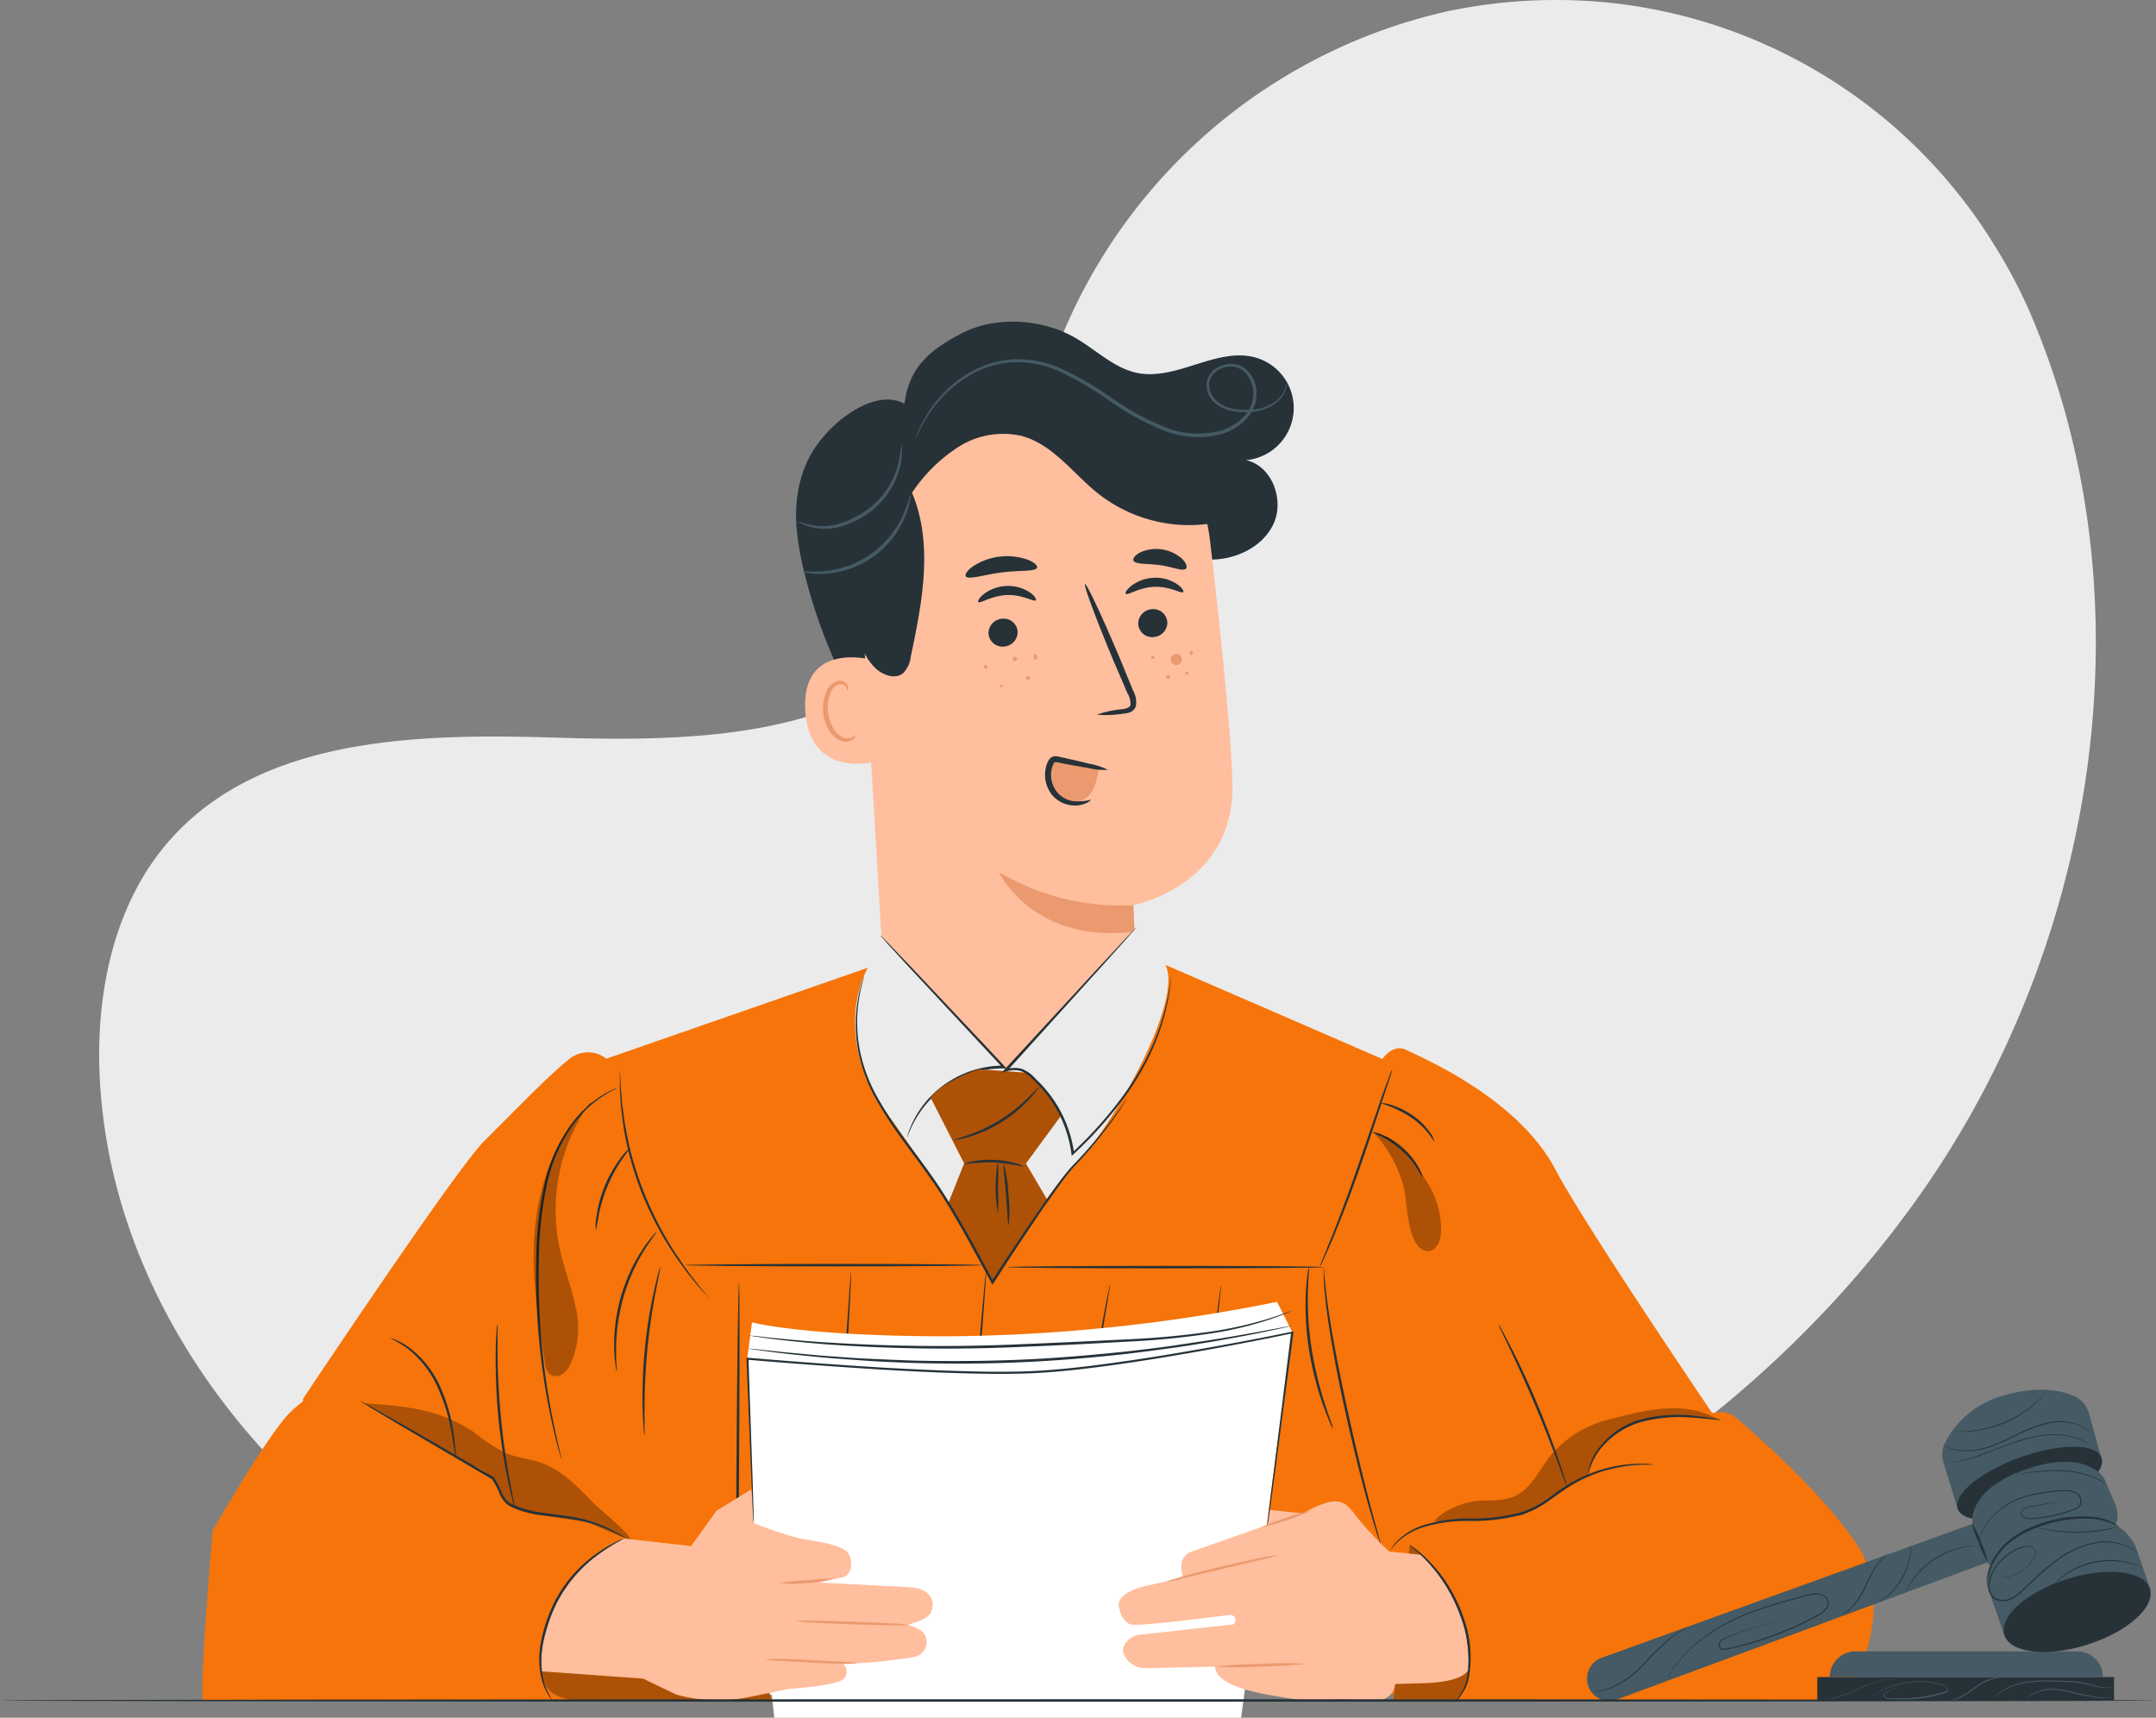 <svg xmlns="http://www.w3.org/2000/svg" width="315" height="250.95" viewBox="0 0 315 250.95">
  <rect x="0" y="0" width="315" height="250.95" fill="#808080" stroke="none"/>
  <g id="Judge-pana_1_" data-name="Judge-pana (1)" transform="translate(-23.92 -41.272)">
    <g id="freepik--background-simple--inject-5" transform="translate(38.408 41.272)">
      <path id="Trazado_216976" data-name="Trazado 216976" d="M321.478,77.468h0A75.3,75.3,0,0,0,266.9,41.888a76.949,76.949,0,0,0-25.4,1A79.837,79.837,0,0,0,184.4,91.9c-5.433,14.4-6.95,30.978-17.255,42.41-13.411,14.893-36.169,15.34-56.2,14.723s-42.808-.092-56.155,14.844c-8.354,9.354-11.014,22.652-10.34,35.177,1.78,33.162,25.184,62.814,54.97,77.551s64.793,16.056,97.367,9.574c45.623-9.085,89.012-34.042,115.1-72.544,24.943-36.843,32.063-86.445,14.4-127.075A73.525,73.525,0,0,0,321.478,77.468Z" transform="translate(-44.349 -41.272)" fill="#ebebeb"/>
    </g>
    <g id="freepik--Character--inject-5" transform="translate(53.472 88.266)">
      <path id="Trazado_216977" data-name="Trazado 216977" d="M255.226,112.829c-5.674-1.73-11.588,3.347-17.411,2.206-3.546-.709-6.2-3.546-9.347-5.276-4.7-2.624-11.347-3.05-16.156-.61s-7.893,5.042-8.546,10.39c-4.376-2.511-11.666,2.993-14.149,8.3s-1.865,10.794-.454,16.482a77.231,77.231,0,0,0,12.766,27.226c.532.709,1.376,1.518,2.184,1.142a1.972,1.972,0,0,0,.844-1.574c.83-5.2.17-10.51-.277-15.759s-.709-10.638.986-15.666,5.574-9.567,10.744-10.588c3.816-.752,7.8.489,11.177,2.4s6.383,4.454,9.61,6.624,6.865,3.993,10.752,4.163,8.064-1.667,9.716-5.184-.2-8.51-4.007-9.34a7.652,7.652,0,0,0,1.567-14.936Z" transform="translate(-101.166 -107.535)" fill="#263238"/>
      <path id="Trazado_216978" data-name="Trazado 216978" d="M241.481,207.116l-.553-11.262s14.844-2.837,14.5-17.766c-.163-7.206-1.709-21.985-3.262-35.411a27.815,27.815,0,0,0-28.609-24.6l-1.418.05c-15.489,1.418-22.907,15.418-21.028,30.857l3.546,60.119a18.439,18.439,0,0,0,19.383,17.319h0A18.439,18.439,0,0,0,241.481,207.116Z" transform="translate(-104.916 -110.597)" fill="#ffbe9d"/>
      <path id="Trazado_216979" data-name="Trazado 216979" d="M249.345,225.754A34.706,34.706,0,0,1,229.7,220.91s4.964,10.574,19.815,8.709Z" transform="translate(-113.312 -140.504)" fill="#eb996e"/>
      <path id="Trazado_216980" data-name="Trazado 216980" d="M262.657,168.609a2.128,2.128,0,0,1-1.986,2.22,2.043,2.043,0,0,1-2.262-1.844,2.128,2.128,0,0,1,1.979-2.22,2.05,2.05,0,0,1,2.269,1.844Z" transform="translate(-121.66 -124.755)" fill="#263238"/>
      <path id="Trazado_216981" data-name="Trazado 216981" d="M264.224,162.38c-.255.291-1.915-.851-4.206-.766s-3.929,1.3-4.191,1.021c-.128-.121.128-.631.837-1.191a5.886,5.886,0,0,1,3.347-1.156,5.581,5.581,0,0,1,3.355.957C264.089,161.756,264.345,162.253,264.224,162.38Z" transform="translate(-120.901 -122.874)" fill="#263238"/>
      <path id="Trazado_216982" data-name="Trazado 216982" d="M231.817,170.568a2.128,2.128,0,0,1-1.979,2.22,2.05,2.05,0,0,1-2.269-1.844,2.128,2.128,0,0,1,1.979-2.22,2.042,2.042,0,0,1,2.269,1.844Z" transform="translate(-112.692 -125.324)" fill="#263238"/>
      <path id="Trazado_216983" data-name="Trazado 216983" d="M233.847,164.071c-.255.284-1.908-.851-4.2-.766s-3.936,1.291-4.191,1.021c-.128-.121.121-.631.837-1.191a5.858,5.858,0,0,1,3.34-1.156,5.674,5.674,0,0,1,3.362.95C233.719,163.446,233.974,163.943,233.847,164.071Z" transform="translate(-112.069 -123.365)" fill="#263238"/>
      <path id="Trazado_216984" data-name="Trazado 216984" d="M249.165,180.673a15.874,15.874,0,0,1,3.695-.8c.589-.078,1.135-.22,1.22-.617a2.965,2.965,0,0,0-.454-1.723q-.894-2.128-1.887-4.4c-2.624-6.262-4.546-11.418-4.3-11.525s2.589,4.886,5.22,11.149q.943,2.319,1.816,4.425a3.418,3.418,0,0,1,.383,2.291,1.468,1.468,0,0,1-.936.887,3.979,3.979,0,0,1-.986.177A15,15,0,0,1,249.165,180.673Z" transform="translate(-118.465 -123.259)" fill="#263238"/>
      <path id="Trazado_216985" data-name="Trazado 216985" d="M233.283,157.515c-.22.624-2.511.355-5.2.709s-4.858,1.113-5.22.56c-.163-.269.213-.858,1.078-1.475a9.142,9.142,0,0,1,7.943-.965C232.879,156.735,233.382,157.217,233.283,157.515Z" transform="translate(-111.314 -121.583)" fill="#263238"/>
      <path id="Trazado_216986" data-name="Trazado 216986" d="M265.1,157.225c-.461.468-1.964-.255-3.851-.511s-3.546-.064-3.83-.652c-.128-.284.184-.766.943-1.177a5.674,5.674,0,0,1,6.184.936C265.149,156.431,265.3,156.991,265.1,157.225Z" transform="translate(-121.365 -121.151)" fill="#263238"/>
      <path id="Trazado_216987" data-name="Trazado 216987" d="M199.48,177.042c-.255-.1-10.354-2.674-9.674,7.518s10.773,7.4,10.773,7.092S199.48,177.042,199.48,177.042Z" transform="translate(-101.702 -127.642)" fill="#ffbe9d"/>
      <path id="Trazado_216988" data-name="Trazado 216988" d="M198.276,189.416c-.043,0-.17.135-.461.291a1.752,1.752,0,0,1-1.319.121c-1.106-.326-2.128-1.972-2.3-3.808a5.865,5.865,0,0,1,.326-2.574,2.043,2.043,0,0,1,1.241-1.418.915.915,0,0,1,1.085.411c.156.277.1.482.156.5s.206-.184.1-.6a1.163,1.163,0,0,0-.447-.617,1.376,1.376,0,0,0-1-.191,2.5,2.5,0,0,0-1.745,1.7,6.093,6.093,0,0,0-.426,2.886c.206,2.05,1.383,3.894,2.886,4.255a1.915,1.915,0,0,0,1.6-.383C198.276,189.657,198.318,189.43,198.276,189.416Z" transform="translate(-102.774 -129.045)" fill="#eb996e"/>
      <path id="Trazado_216989" data-name="Trazado 216989" d="M254.53,138.417a21.538,21.538,0,0,1-19.3-3.638c-3.737-2.95-6.688-7.276-11.29-8.51a12.156,12.156,0,0,0-9.22,1.6,23.347,23.347,0,0,0-6.794,6.7c3.142,7.482,1.5,16.014-.184,23.95a4.071,4.071,0,0,1-1.1,2.4c-1.177.972-3.007.3-4.1-.759-1.745-1.7-2.482-4.163-3-6.553a41.95,41.95,0,0,1-.482-16.546,28.609,28.609,0,0,1,7.347-14.695,27.084,27.084,0,0,1,18.73-7.8,33.262,33.262,0,0,1,19.51,6.22,19.421,19.421,0,0,1,6.518,6.993" transform="translate(-104.229 -109.577)" fill="#263238"/>
      <path id="Trazado_216990" data-name="Trazado 216990" d="M266.754,118.526a2.227,2.227,0,0,1-.057.887,4.17,4.17,0,0,1-1.355,2.128,6.5,6.5,0,0,1-3.766,1.418,10.638,10.638,0,0,1-2.539-.071,5.355,5.355,0,0,1-2.638-1.113,3.6,3.6,0,0,1-1.376-2.837,3.163,3.163,0,0,1,2.078-2.681,3.851,3.851,0,0,1,1.823-.3,3.284,3.284,0,0,1,1.78.709,4.666,4.666,0,0,1,1.645,3.511,5.383,5.383,0,0,1-1.475,3.8,8.2,8.2,0,0,1-3.624,2.227,13.428,13.428,0,0,1-8.752-.645,38.439,38.439,0,0,1-7.7-4.255,48.938,48.938,0,0,0-6.993-4.128,15.17,15.17,0,0,0-7.092-1.461,14.461,14.461,0,0,0-6.042,1.78,18.106,18.106,0,0,0-6.553,6.383,23.884,23.884,0,0,0-1.22,2.213,8.045,8.045,0,0,1-.4.787.6.6,0,0,1,.064-.213c.064-.142.121-.348.241-.617a19.15,19.15,0,0,1,1.142-2.269,17.879,17.879,0,0,1,6.546-6.6,14.837,14.837,0,0,1,6.2-1.886,15.51,15.51,0,0,1,7.284,1.418,48.835,48.835,0,0,1,7.092,4.142,38.564,38.564,0,0,0,7.61,4.22,12.977,12.977,0,0,0,8.418.638,7.688,7.688,0,0,0,3.411-2.078,4.915,4.915,0,0,0,1.369-3.461,4.2,4.2,0,0,0-1.454-3.177,3.064,3.064,0,0,0-3.17-.383,2.745,2.745,0,0,0-1.844,2.3,3.255,3.255,0,0,0,1.22,2.546,5.127,5.127,0,0,0,2.461,1.071,10.786,10.786,0,0,0,2.461.1,6.319,6.319,0,0,0,3.66-1.269,4.255,4.255,0,0,0,1.383-2.028A7.189,7.189,0,0,0,266.754,118.526Z" transform="translate(-108.311 -109.785)" fill="#455a64"/>
      <path id="Trazado_216991" data-name="Trazado 216991" d="M188.18,144.063a16.377,16.377,0,0,0,3.142.709,8.787,8.787,0,0,0,3.4-.475,14.894,14.894,0,0,0,3.759-1.972,11.936,11.936,0,0,0,4.333-6.241,24.938,24.938,0,0,0,.567-3.184,2.7,2.7,0,0,1,.085.887,10.267,10.267,0,0,1-.3,2.39,11.659,11.659,0,0,1-4.383,6.553,13.964,13.964,0,0,1-3.915,2.007,8.574,8.574,0,0,1-3.546.39,7.986,7.986,0,0,1-2.34-.624,2.418,2.418,0,0,1-.8-.44Z" transform="translate(-101.238 -114.911)" fill="#455a64"/>
      <path id="Trazado_216992" data-name="Trazado 216992" d="M189.17,154.385c0-.092,1.213.128,3.135-.05a14,14,0,0,0,11.638-8.262c.794-1.759.972-2.964,1.064-2.943a2.659,2.659,0,0,1-.078.851,11.684,11.684,0,0,1-.66,2.234,13.475,13.475,0,0,1-11.929,8.51,11.4,11.4,0,0,1-2.326-.113A2.624,2.624,0,0,1,189.17,154.385Z" transform="translate(-101.526 -117.886)" fill="#455a64"/>
      <path id="Trazado_216993" data-name="Trazado 216993" d="M226.913,178.816a.27.27,0,0,1-.312-.213.255.255,0,1,1,.489-.113.262.262,0,0,1-.177.326Z" transform="translate(-112.405 -128.098)" fill="#eb996e"/>
      <path id="Trazado_216994" data-name="Trazado 216994" d="M232.979,177.175a.326.326,0,1,1,.177-.369A.3.3,0,0,1,232.979,177.175Z" transform="translate(-114.13 -127.605)" fill="#eb996e"/>
      <path id="Trazado_216995" data-name="Trazado 216995" d="M237.2,176.845c-.142,0-.284-.142-.319-.369s.05-.426.184-.447.277.142.319.369S237.331,176.824,237.2,176.845Z" transform="translate(-115.397 -127.452)" fill="#eb996e"/>
      <path id="Trazado_216996" data-name="Trazado 216996" d="M230.112,182.686c-.142,0-.255-.064-.262-.156s.106-.163.248-.17.255.064.262.156S230.247,182.679,230.112,182.686Z" transform="translate(-113.356 -129.293)" fill="#eb996e"/>
      <path id="Trazado_216997" data-name="Trazado 216997" d="M235.69,181.076a.291.291,0,1,1,.213-.319A.277.277,0,0,1,235.69,181.076Z" transform="translate(-114.948 -128.754)" fill="#eb996e"/>
      <path id="Trazado_216998" data-name="Trazado 216998" d="M265.075,176.529a.808.808,0,1,1-.007.021Z" transform="translate(-123.517 -127.441)" fill="#eb996e"/>
      <path id="Trazado_216999" data-name="Trazado 216999" d="M269.265,175.961a.311.311,0,0,1-.3-.284.3.3,0,0,1,.213-.348.3.3,0,0,1,.291.284A.3.3,0,0,1,269.265,175.961Z" transform="translate(-124.729 -127.249)" fill="#eb996e"/>
      <path id="Trazado_217000" data-name="Trazado 217000" d="M261.358,176.823a.241.241,0,0,1-.3-.156.255.255,0,0,1,.489-.121A.241.241,0,0,1,261.358,176.823Z" transform="translate(-122.431 -127.558)" fill="#eb996e"/>
      <path id="Trazado_217001" data-name="Trazado 217001" d="M264.58,180.866a.277.277,0,0,1-.355-.156.27.27,0,0,1,.106-.369.291.291,0,0,1,.248.525Z" transform="translate(-123.342 -128.7)" fill="#eb996e"/>
      <path id="Trazado_217002" data-name="Trazado 217002" d="M268.234,180.066a.213.213,0,1,1,.22-.048A.213.213,0,0,1,268.234,180.066Z" transform="translate(-124.464 -128.503)" fill="#eb996e"/>
      <path id="Trazado_217003" data-name="Trazado 217003" d="M247.309,199.115a10.42,10.42,0,0,1-.809,2.872,3.546,3.546,0,0,1-2.17,1.922,3.142,3.142,0,0,1-2.915-.9,5.043,5.043,0,0,1-1.333-2.837c-.149-.95.057-2.128.972-2.454a2.312,2.312,0,0,1,1.184,0l5.326,1.007" transform="translate(-116.318 -133.737)" fill="#eb996e"/>
      <path id="Trazado_217004" data-name="Trazado 217004" d="M245.919,203.4a7.31,7.31,0,0,1-2.695.2,3.78,3.78,0,0,1-2.347-1.418,4.035,4.035,0,0,1-.709-3.206,3.688,3.688,0,0,1,.284-.816c.149-.248.121-.227.34-.241a4.718,4.718,0,0,1,.844.149l.879.17c1.135.213,2.128.39,3.028.532a9.246,9.246,0,0,0,2.837.27,9.439,9.439,0,0,0-2.709-.886c-.851-.22-1.865-.468-3-.709l-.865-.2c-.312-.057-.553-.142-.972-.191a1.22,1.22,0,0,0-.709.17,1.418,1.418,0,0,0-.454.539,4.128,4.128,0,0,0-.362,1.043,4.7,4.7,0,0,0,.936,3.908,4.3,4.3,0,0,0,2.908,1.518,4.106,4.106,0,0,0,2.128-.348C245.749,203.644,245.947,203.432,245.919,203.4Z" transform="translate(-116.077 -133.564)" fill="#263238"/>
      <path id="Trazado_217005" data-name="Trazado 217005" d="M196.213,239.188l2.128-5.716,18.34,19.773,19.085-20.914,5.113,7.042s5.631,27.5,5.12,28.021-27.269,17.021-27.269,17.021l-22.212-.78L181.54,255.1Z" transform="translate(-99.308 -143.825)" fill="#ebebeb"/>
      <path id="Trazado_217006" data-name="Trazado 217006" d="M86.556,341.726l-.206-38.3s22.29-33.467,26.453-37.63c5.886-5.886,9.858-9.971,12.51-12.056a4.362,4.362,0,0,1,5.362,0h0l38.212-13.29s-5.844,9.61,2.986,21.567a200.272,200.272,0,0,1,15.191,24.375s9.035-14.78,12.532-17.73,15.553-22.744,12.766-28.623l31.687,13.751s1.525-2.291,3.44-1.34,16.241,6.893,21.787,17.4S302.608,320.8,302.608,320.8l-30.3,26.581Z" transform="translate(-71.627 -146.067)" fill="#f67409"/>
      <path id="Trazado_217007" data-name="Trazado 217007" d="M164.651,295.037a2.427,2.427,0,0,1-.277-.255l-.709-.78a15.134,15.134,0,0,1-1.1-1.269c-.39-.518-.908-1.071-1.383-1.745s-1.043-1.418-1.567-2.2-1.092-1.688-1.66-2.631a50.984,50.984,0,0,1-3.113-6.383,48.744,48.744,0,0,1-2.128-6.794c-.227-1.071-.447-2.085-.574-3.05s-.255-1.865-.34-2.688-.106-1.567-.149-2.22-.043-1.22-.035-1.681,0-.78,0-1.064a1.89,1.89,0,0,1,0-.369,1.283,1.283,0,0,1,.043.369c0,.284.035.631.057,1.057a15.9,15.9,0,0,0,.092,1.674c.092.652.085,1.418.206,2.213s.2,1.709.383,2.659.369,1.957.6,3.021a52.21,52.21,0,0,0,2.128,6.73,54.2,54.2,0,0,0,3.071,6.383c.553.936,1.071,1.83,1.617,2.631s1.043,1.546,1.518,2.213.943,1.248,1.34,1.773.752.957,1.05,1.3l.667.823A1.94,1.94,0,0,1,164.651,295.037Z" transform="translate(-90.603 -152.426)" fill="#263238"/>
      <path id="Trazado_217008" data-name="Trazado 217008" d="M146.656,289.806a7.013,7.013,0,0,1,.085-1.972,18.4,18.4,0,0,1,1.234-4.589,18.637,18.637,0,0,1,2.376-4.128,6.977,6.977,0,0,1,1.333-1.418c.043.043-.44.61-1.121,1.6a21.886,21.886,0,0,0-3.546,8.6,17.136,17.136,0,0,1-.362,1.9Z" transform="translate(-89.154 -157.018)" fill="#263238"/>
      <path id="Trazado_217009" data-name="Trazado 217009" d="M138.092,319.652a3.193,3.193,0,0,1-.191-.567c-.106-.376-.277-.936-.461-1.652-.376-1.418-.879-3.546-1.376-6.163a99.2,99.2,0,0,1-1.667-20.73,53.9,53.9,0,0,1,1.262-11.4,23.361,23.361,0,0,1,3.865-8.51,16.4,16.4,0,0,1,4.638-4.255,11.846,11.846,0,0,1,1.525-.787,4.6,4.6,0,0,1,.56-.213,3.5,3.5,0,0,1-.532.284,14.231,14.231,0,0,0-1.482.844,16.857,16.857,0,0,0-4.5,4.3,23.275,23.275,0,0,0-3.745,8.44,54.928,54.928,0,0,0-1.227,11.347,105.047,105.047,0,0,0,1.553,20.616c.461,2.617.929,4.716,1.262,6.17.163.709.3,1.255.39,1.667A4.472,4.472,0,0,1,138.092,319.652Z" transform="translate(-85.59 -153.433)" fill="#263238"/>
      <path id="Trazado_217010" data-name="Trazado 217010" d="M150.837,315.479a3.722,3.722,0,0,1-.177-.844,18.88,18.88,0,0,1-.206-2.34,24.435,24.435,0,0,1,.128-3.489,27.658,27.658,0,0,1,.809-4.206,27.963,27.963,0,0,1,1.511-4.007,23.514,23.514,0,0,1,1.716-3.035,17.734,17.734,0,0,1,1.418-1.886,3.759,3.759,0,0,1,.589-.631c.057.043-.709.986-1.773,2.652a28.019,28.019,0,0,0-1.631,3.05,29.45,29.45,0,0,0-1.454,3.957,29.985,29.985,0,0,0-.837,4.142,27.241,27.241,0,0,0-.2,3.447C150.7,314.259,150.886,315.472,150.837,315.479Z" transform="translate(-90.263 -162.06)" fill="#263238"/>
      <path id="Trazado_217011" data-name="Trazado 217011" d="M156.572,326.823a4.445,4.445,0,0,1-.121-.972c-.057-.624-.106-1.532-.142-2.652a72.475,72.475,0,0,1,1.652-17.425c.241-1.092.461-1.972.631-2.574a5.211,5.211,0,0,1,.3-.929,4.965,4.965,0,0,1-.156.957c-.142.709-.312,1.56-.518,2.6-.426,2.191-.922,5.248-1.241,8.645s-.4,6.482-.4,8.716v2.652a5.962,5.962,0,0,1,0,.979Z" transform="translate(-91.963 -164.163)" fill="#263238"/>
      <path id="Trazado_217012" data-name="Trazado 217012" d="M208.417,301.814c0,.1-9.723.184-21.723.184S165,301.892,165,301.814s9.723-.184,21.716-.184S208.417,301.715,208.417,301.814Z" transform="translate(-94.498 -163.977)" fill="#263238"/>
      <path id="Trazado_217013" data-name="Trazado 217013" d="M175.591,362.639c-.1,0-.092-12.822,0-28.645s.291-28.645.39-28.645.092,12.822,0,28.645S175.7,362.639,175.591,362.639Z" transform="translate(-97.557 -165.059)" fill="#263238"/>
      <path id="Trazado_217014" data-name="Trazado 217014" d="M194.24,363.193v-.61c0-.4.043-1.014.071-1.745.078-1.553.184-3.737.319-6.425.312-5.447.709-12.915,1.2-21.163s.972-15.723,1.312-21.17c.184-2.681.333-4.858.44-6.383.057-.709.1-1.312.135-1.745a3.693,3.693,0,0,1,.071-.6,3.342,3.342,0,0,1,0,.61q0,.645-.064,1.745c-.078,1.553-.191,3.737-.326,6.418-.3,5.447-.709,12.922-1.2,21.177s-.972,15.716-1.3,21.163c-.184,2.681-.333,4.858-.44,6.383-.057.709-.1,1.312-.135,1.745a3.142,3.142,0,0,1-.078.6Z" transform="translate(-103.001 -164.477)" fill="#263238"/>
      <path id="Trazado_217015" data-name="Trazado 217015" d="M220.457,360.205c-.1,0,.872-12.837,2.17-28.652s2.433-28.631,2.532-28.623-.872,12.837-2.17,28.652S220.556,360.212,220.457,360.205Z" transform="translate(-110.622 -164.355)" fill="#263238"/>
      <path id="Trazado_217016" data-name="Trazado 217016" d="M277.686,302.224c0,.1-10.333.184-23.085.184s-23.092-.085-23.092-.184,10.333-.184,23.092-.184S277.686,302.118,277.686,302.224Z" transform="translate(-113.839 -164.096)" fill="#263238"/>
      <path id="Trazado_217017" data-name="Trazado 217017" d="M247.075,361.772a3.746,3.746,0,0,1-.064-.567c0-.4-.064-.95-.113-1.631-.1-1.418-.2-3.482-.27-6.028-.149-5.085-.113-12.134.4-19.858s1.418-14.744,2.277-19.766c.418-2.511.787-4.539,1.078-5.936.135-.667.248-1.206.333-1.6a2.594,2.594,0,0,1,.142-.553,3.356,3.356,0,0,1-.071.567c-.064.4-.156.943-.262,1.617-.248,1.418-.582,3.433-.957,5.95-.766,5.028-1.645,12-2.17,19.744s-.6,14.773-.511,19.858c.035,2.546.092,4.6.149,6.028a15,15,0,0,0,.05,1.638A3.552,3.552,0,0,1,247.075,361.772Z" transform="translate(-118.213 -165.198)" fill="#263238"/>
      <path id="Trazado_217018" data-name="Trazado 217018" d="M271.5,369.213a.631.631,0,0,1,0-.163,2.484,2.484,0,0,0-.035-.482c0-.454-.057-1.064-.1-1.844-.078-1.6-.163-3.915-.227-6.787-.128-5.73-.128-13.652.241-22.4s1.057-16.638,1.638-22.312c.3-2.837.582-5.149.8-6.737q.163-1.156.255-1.83a2.453,2.453,0,0,1,.078-.475c.021-.128,0-.156.035-.156a.481.481,0,0,1,0,.163,2.052,2.052,0,0,1-.043.475c-.043.454-.106,1.064-.184,1.837-.17,1.6-.411,3.9-.709,6.752-.546,5.674-1.177,13.6-1.553,22.333s-.39,16.645-.326,22.319c.035,2.837.071,5.184.113,6.787v2.319A.782.782,0,0,1,271.5,369.213Z" transform="translate(-125.34 -165.256)" fill="#263238"/>
      <path id="Trazado_217019" data-name="Trazado 217019" d="M295.8,290.436a6.85,6.85,0,0,1,.418-1.142c.319-.78.709-1.809,1.241-3.057,1.035-2.589,2.4-6.2,3.794-10.213s2.638-7.61,3.546-10.3c.468-1.312.858-2.376,1.135-3.1a8.963,8.963,0,0,1,.468-1.121,6.773,6.773,0,0,1-.326,1.163l-1.028,3.142c-.872,2.652-2.064,6.319-3.468,10.34s-2.837,7.624-3.9,10.191c-.553,1.284-1.014,2.312-1.347,3.014A8.051,8.051,0,0,1,295.8,290.436Z" transform="translate(-132.534 -152.307)" fill="#263238"/>
      <path id="Trazado_217020" data-name="Trazado 217020" d="M296.9,325.938a3.825,3.825,0,0,1-.426-.858c-.248-.553-.582-1.383-.957-2.411a46.483,46.483,0,0,1-2.128-8.291,41,41,0,0,1-.454-8.553c.064-1.1.156-1.986.248-2.589a4.251,4.251,0,0,1,.17-.936,4.4,4.4,0,0,1,0,.95c-.05.61-.1,1.489-.128,2.582a46.549,46.549,0,0,0,.56,8.51,54.188,54.188,0,0,0,2.014,8.241c.34,1.035.638,1.872.844,2.447A5.44,5.44,0,0,1,296.9,325.938Z" transform="translate(-131.686 -164.172)" fill="#263238"/>
      <path id="Trazado_217021" data-name="Trazado 217021" d="M304.971,342.869a2.782,2.782,0,0,1-.156-.4c-.106-.3-.234-.674-.4-1.142-.319-1-.759-2.454-1.27-4.255-1.014-3.617-2.284-8.652-3.511-14.255s-2.128-10.716-2.61-14.446c-.234-1.865-.362-3.383-.411-4.432v-1.213a2.69,2.69,0,0,1,0-.418,1.509,1.509,0,0,1,.057.418c0,.312.05.709.085,1.206.092,1.043.255,2.553.525,4.4.532,3.716,1.5,8.808,2.716,14.4s2.454,10.638,3.4,14.262c.475,1.773.872,3.234,1.156,4.255.128.475.241.858.326,1.163A1.512,1.512,0,0,1,304.971,342.869Z" transform="translate(-132.769 -164.175)" fill="#263238"/>
      <path id="Trazado_217022" data-name="Trazado 217022" d="M313.926,281.09c-.064,0-.262-.511-.752-1.284a12.765,12.765,0,0,0-2.3-2.695,13.1,13.1,0,0,0-2.922-2.007,14.355,14.355,0,0,1-1.355-.624,3.993,3.993,0,0,1,1.461.383,10.781,10.781,0,0,1,3.078,1.972,10.568,10.568,0,0,1,2.277,2.837A3.582,3.582,0,0,1,313.926,281.09Z" transform="translate(-135.674 -156.082)" fill="#263238"/>
      <path id="Trazado_217023" data-name="Trazado 217023" d="M316.2,274.146c-.057,0-.3-.475-.851-1.177a11.743,11.743,0,0,0-2.539-2.355,17.554,17.554,0,0,0-4.461-2.085,3.8,3.8,0,0,1,1.461.227,11.268,11.268,0,0,1,3.206,1.553,9.93,9.93,0,0,1,2.546,2.5A3.5,3.5,0,0,1,316.2,274.146Z" transform="translate(-136.183 -154.35)" fill="#263238"/>
      <path id="Trazado_217024" data-name="Trazado 217024" d="M84.554,326.64a18.105,18.105,0,0,0-6.489,4.333c-3.8,4.291-10.964,16.936-10.964,16.936s-2.128,24.971-1.333,24.772,38.028,0,38.028,0h45.134s-9.752-21.758-26.531-25.765l-11.893-2.34s-1.014-5.142-2.362-5.34S84.554,326.64,84.554,326.64Z" transform="translate(-65.59 -171.25)" fill="#f67409"/>
      <path id="Trazado_217025" data-name="Trazado 217025" d="M313.532,350.182a4.965,4.965,0,0,1,3.95-2.028c2.6,0,12.212-.922,12.212-.922s7.092-5.567,10.6-6.681a6.808,6.808,0,0,1,3.9-5.56c2.915-1.319,10.943-2.4,14.227-2.8a3.333,3.333,0,0,1,2.553.759c3.206,2.7,12.553,10.886,17.73,18.546,5.44,8.071.709,21.312-3.546,22.8H311Z" transform="translate(-136.954 -172.856)" fill="#f67409"/>
      <g id="Grupo_149280" data-name="Grupo 149280" transform="translate(23.737 158.043)" opacity="0.3">
        <path id="Trazado_217026" data-name="Trazado 217026" d="M99.06,330.38c5.773.326,11,.865,15.794,4.092a30.93,30.93,0,0,0,4.581,3.071c1.688.738,3.546.879,5.312,1.482,3.085,1.071,5.461,3.546,7.709,5.879.709.709,5.674,4.851,5.269,5.17s-5.674-2.277-6.142-2.347l-7.184-1.092c-1.794-.27-3.787-.66-4.844-2.128-.56-.78-.773-1.773-1.291-2.582a7.587,7.587,0,0,0-3.241-2.447c-5.808-2.957-10.156-6.142-15.964-9.092" transform="translate(-99.06 -330.38)"/>
      </g>
      <g id="Grupo_149281" data-name="Grupo 149281" transform="translate(180.01 158.755)" opacity="0.3">
        <path id="Trazado_217027" data-name="Trazado 217027" d="M319.41,347.955c.922-1.589,4.518-2.957,6.383-3.057s3.766.064,5.425-.709c2.418-1.142,3.546-3.879,5.213-5.972a16.575,16.575,0,0,1,9.149-5.369c3.475-.858,10.205-2.908,15.269.177,0,0-6.745-.56-8.241-.4a30.492,30.492,0,0,0-4.454,1.113,9.116,9.116,0,0,0-6.227,7.276v.191a82.835,82.835,0,0,0-9.759,5.8c-.142.057-8.447.879-12.73.95" transform="translate(-319.41 -331.384)"/>
      </g>
      <g id="Grupo_149282" data-name="Grupo 149282" transform="translate(48.424 114.093)" opacity="0.3">
        <path id="Trazado_217028" data-name="Trazado 217028" d="M142.033,268.5a27.077,27.077,0,0,0-4.347,21.326c.624,2.837,1.709,5.546,2.291,8.39a12.579,12.579,0,0,1-.794,8.51,3.4,3.4,0,0,1-1.248,1.418,1.6,1.6,0,0,1-1.78-.078,2.475,2.475,0,0,1-.638-1.56c-1.05-6.681-2.128-13.475-1.418-20.17s3.255-13.524,8.39-17.922" transform="translate(-133.869 -268.41)"/>
      </g>
      <g id="Grupo_149283" data-name="Grupo 149283" transform="translate(171.096 118.448)" opacity="0.3">
        <path id="Trazado_217029" data-name="Trazado 217029" d="M306.84,274.55a18.372,18.372,0,0,1,4.5,8.227c.383,2.34.461,4.745,1.255,6.971.4,1.092,1.248,2.291,2.4,2.128s1.681-1.539,1.745-2.7a13.049,13.049,0,0,0-2.34-7.8,21.275,21.275,0,0,0-5.532-6.135" transform="translate(-306.84 -274.55)"/>
      </g>
      <g id="Grupo_149284" data-name="Grupo 149284" transform="translate(49.489 177.707)" opacity="0.3">
        <path id="Trazado_217030" data-name="Trazado 217030" d="M168.674,380.633a3.042,3.042,0,0,1,.326,1.206l-28.276-.071a6.551,6.551,0,0,1-3.78-1.078c-1.262-1.035-1.567-2.837-1.574-4.461a19.609,19.609,0,0,1,11.461-17.659s.95-1.418,3.546.709S168.674,380.633,168.674,380.633Z" transform="translate(-135.37 -358.107)"/>
      </g>
      <path id="Trazado_217031" data-name="Trazado 217031" d="M136.945,349.915a3.067,3.067,0,0,1-.418-.184l-1.17-.574a21.833,21.833,0,0,0-4.475-1.667c-1.965-.482-4.369-.652-7.042-1.028a16.175,16.175,0,0,1-2.014-.525,12.058,12.058,0,0,1-2.028-.808,4.362,4.362,0,0,1-1.355-1.865,10.225,10.225,0,0,0-1.05-1.972h0l.043.035-13.652-8.014-4.12-2.461-1.113-.709a1.958,1.958,0,0,1-.369-.262,1.99,1.99,0,0,1,.411.2l1.142.624,4.177,2.362,13.716,7.929h0a9.858,9.858,0,0,1,1.106,2.057,3.992,3.992,0,0,0,1.206,1.709,12.191,12.191,0,0,0,1.95.787,18.082,18.082,0,0,0,1.972.525c2.631.39,5.064.589,7.042,1.106a20.567,20.567,0,0,1,4.475,1.787c.5.269.887.489,1.142.645a1.809,1.809,0,0,1,.426.305Z" transform="translate(-75.067 -172.192)" fill="#263238"/>
      <path id="Trazado_217032" data-name="Trazado 217032" d="M126.308,314a6.272,6.272,0,0,1,0,1.057v2.879c0,2.425.128,5.78.468,9.461s.865,7,1.3,9.39c.22,1.142.4,2.128.532,2.837a4.837,4.837,0,0,1,.163,1.043,6.383,6.383,0,0,1-.3-1.014c-.177-.653-.4-1.61-.652-2.8a86.925,86.925,0,0,1-1.773-18.9c0-1.22.071-2.206.121-2.879A5.675,5.675,0,0,1,126.308,314Z" transform="translate(-83.167 -167.574)" fill="#263238"/>
      <g id="Grupo_149285" data-name="Grupo 149285" transform="translate(174.046 178.681)" opacity="0.3">
        <path id="Trazado_217033" data-name="Trazado 217033" d="M320.127,382.437a12.057,12.057,0,0,0,1.454-2.454,11.916,11.916,0,0,0,.319-6.418,22.177,22.177,0,0,0-8.553-14.085L311,382.238Z" transform="translate(-311 -359.48)"/>
      </g>
      <path id="Trazado_217034" data-name="Trazado 217034" d="M113.887,334.29a3.411,3.411,0,0,1-.177-.808c-.092-.6-.213-1.333-.355-2.213a28.006,28.006,0,0,0-2.064-7.042,15.184,15.184,0,0,0-4.411-5.752,18.1,18.1,0,0,0-2.61-1.574,3.022,3.022,0,0,1,.794.255,10.243,10.243,0,0,1,1.972,1.106,14.553,14.553,0,0,1,4.589,5.815,24.907,24.907,0,0,1,1.986,7.156c.128.943.2,1.7.248,2.234A3.808,3.808,0,0,1,113.887,334.29Z" transform="translate(-76.838 -168.417)" fill="#263238"/>
      <path id="Trazado_217035" data-name="Trazado 217035" d="M348.7,342.942h-1.624a22.149,22.149,0,0,0-4.369.6,20.716,20.716,0,0,0-6.007,2.489c-1.057.631-2.085,1.418-3.2,2.191a14.434,14.434,0,0,1-3.723,1.964,27.768,27.768,0,0,1-8.021.965,22.545,22.545,0,0,0-6.461.879,9.794,9.794,0,0,0-3.794,2.128c-.752.709-1.05,1.234-1.085,1.206a2.132,2.132,0,0,1,.213-.369,6.07,6.07,0,0,1,.773-.936,9.447,9.447,0,0,1,3.816-2.277,21.922,21.922,0,0,1,6.525-.972,28.518,28.518,0,0,0,7.922-.972c2.688-.894,4.709-2.837,6.858-4.1a20.694,20.694,0,0,1,6.128-2.454,20.2,20.2,0,0,1,4.425-.489,11.738,11.738,0,0,1,1.206.057A1.419,1.419,0,0,1,348.7,342.942Z" transform="translate(-136.785 -175.949)" fill="#263238"/>
      <path id="Trazado_217036" data-name="Trazado 217036" d="M370.545,333.479a4.963,4.963,0,0,1-.922-.064c-.589-.057-1.418-.149-2.489-.234a23.4,23.4,0,0,0-8.135.546,11.787,11.787,0,0,0-6.539,4.574,11.05,11.05,0,0,0-1.34,3.1v-.241a4.578,4.578,0,0,1,.121-.674,7.877,7.877,0,0,1,.993-2.326,11.674,11.674,0,0,1,6.659-4.787,21.773,21.773,0,0,1,8.262-.447c1.05.113,1.9.248,2.482.348a4.144,4.144,0,0,1,.908.206Z" transform="translate(-148.621 -173.018)" fill="#263238"/>
      <path id="Trazado_217037" data-name="Trazado 217037" d="M342.6,337.729a5.575,5.575,0,0,1-.39-.936l-.95-2.582c-.809-2.177-1.964-5.177-3.34-8.439s-2.723-6.184-3.723-8.284L333.007,315a5.466,5.466,0,0,1-.4-.929,5.589,5.589,0,0,1,.525.865c.319.567.766,1.418,1.291,2.44,1.064,2.071,2.447,4.964,3.83,8.248s2.5,6.3,3.241,8.51c.376,1.1.667,2,.844,2.624a5.238,5.238,0,0,1,.255.972Z" transform="translate(-143.238 -167.594)" fill="#263238"/>
      <path id="Trazado_217038" data-name="Trazado 217038" d="M205.24,233.93a2.358,2.358,0,0,1,.34.312l.922.929,3.34,3.482,10.929,11.581,2.645,2.837.291.312h-.426A14.673,14.673,0,0,0,211.8,258.8a15.6,15.6,0,0,0-2.05,3.312c-.376.83-.532,1.312-.56,1.3a1.834,1.834,0,0,1,.092-.362,9.012,9.012,0,0,1,.355-.993,14.234,14.234,0,0,1,1.972-3.411,14.574,14.574,0,0,1,4.518-3.837,14.787,14.787,0,0,1,7.156-1.83l-.128.3-2.652-2.837L209.651,238.8l-3.255-3.546-.872-.979A2.634,2.634,0,0,1,205.24,233.93Z" transform="translate(-106.199 -144.29)" fill="#263238"/>
      <path id="Trazado_217039" data-name="Trazado 217039" d="M215.66,265.718l4.886,9.574h9.028l5.213-7.092s-3.546-5.3-5.1-6.149l-6.539-.475C222.915,261.236,216.958,263.569,215.66,265.718Z" transform="translate(-109.229 -152.32)" fill="#f67409"/>
      <path id="Trazado_217040" data-name="Trazado 217040" d="M221.614,280.93l-2.284,5.723s6.255,12.255,6.589,11.7,7.8-12.17,7.8-12.17l-3.092-5.241Z" transform="translate(-110.297 -157.957)" fill="#f67409"/>
      <g id="Grupo_149286" data-name="Grupo 149286" transform="translate(106.431 109.223)" opacity="0.3">
        <path id="Trazado_217041" data-name="Trazado 217041" d="M215.66,265.718l4.886,9.574h9.028l5.213-7.092s-3.546-5.3-5.1-6.149l-6.539-.475C222.915,261.236,216.958,263.569,215.66,265.718Z" transform="translate(-215.66 -261.543)"/>
      </g>
      <g id="Grupo_149287" data-name="Grupo 149287" transform="translate(109.033 122.973)" opacity="0.3">
        <path id="Trazado_217042" data-name="Trazado 217042" d="M221.614,280.93l-2.284,5.723s6.255,12.255,6.589,11.7,7.8-12.17,7.8-12.17l-3.092-5.241Z" transform="translate(-219.33 -280.93)"/>
      </g>
      <path id="Trazado_217043" data-name="Trazado 217043" d="M231.273,281.181a43.437,43.437,0,0,0-4.369-.617,42.393,42.393,0,0,0-4.4.234,3.773,3.773,0,0,1,1.262-.376,14,14,0,0,1,3.163-.227,13.765,13.765,0,0,1,3.128.5,3.779,3.779,0,0,1,1.22.482Z" transform="translate(-111.219 -157.74)" fill="#263238"/>
      <path id="Trazado_217044" data-name="Trazado 217044" d="M232.867,265.088a3.682,3.682,0,0,1-.319.5,13.219,13.219,0,0,1-1.028,1.255,19.858,19.858,0,0,1-9,5.631,13.143,13.143,0,0,1-1.574.376,2.077,2.077,0,0,1-.6.064c0-.064.808-.248,2.092-.709a23.133,23.133,0,0,0,8.893-5.56C232.3,265.734,232.867,265.025,232.867,265.088Z" transform="translate(-110.593 -153.349)" fill="#263238"/>
      <path id="Trazado_217045" data-name="Trazado 217045" d="M229.37,288.112a22.232,22.232,0,0,1,0-7.752,34.985,34.985,0,0,1,0,3.872A35.407,35.407,0,0,1,229.37,288.112Z" transform="translate(-113.117 -157.792)" fill="#263238"/>
      <path id="Trazado_217046" data-name="Trazado 217046" d="M231.4,290.028c-.106,0-.184-2.028-.39-4.511s-.44-4.5-.34-4.518a19.247,19.247,0,0,1,.709,4.482A19.539,19.539,0,0,1,231.4,290.028Z" transform="translate(-113.588 -157.978)" fill="#263238"/>
      <path id="Trazado_217047" data-name="Trazado 217047" d="M249.933,232.33s0,.043-.078.113l-.27.312-1.043,1.184-3.95,4.4-13.6,15.028-.184-.291a4.256,4.256,0,0,1,2.383-.1,5.057,5.057,0,0,1,2,1.418,19.069,19.069,0,0,1,3.142,3.837,18.206,18.206,0,0,1,2.525,7.128l-.3-.106a58.008,58.008,0,0,0,7.957-9.049,40.908,40.908,0,0,0,2.7-4.39,35.461,35.461,0,0,0,1.808-4.057,34.794,34.794,0,0,0,1.681-6.135c.142-.709.191-1.3.262-1.688a2.106,2.106,0,0,1,.071-.44,1.25,1.25,0,0,1,0-.149v.149a2.3,2.3,0,0,1-.035.447c-.05.383-.078.965-.2,1.7a33.049,33.049,0,0,1-1.582,6.2,36.691,36.691,0,0,1-1.787,4.106,42.588,42.588,0,0,1-2.688,4.44,57.811,57.811,0,0,1-7.979,9.071l-.255.241-.05-.347a18.07,18.07,0,0,0-2.482-6.986,18.963,18.963,0,0,0-3.085-3.766,4.738,4.738,0,0,0-1.851-1.312,3.929,3.929,0,0,0-2.177.092l-.61.177.426-.468L244.423,238.2l4.021-4.326,1.092-1.149.284-.291C249.933,232.358,249.933,232.323,249.933,232.33Z" transform="translate(-113.475 -143.824)" fill="#263238"/>
      <path id="Trazado_217048" data-name="Trazado 217048" d="M239.779,260.306a.305.305,0,0,1-.071.149l-.248.418c-.22.362-.56.9-1.021,1.574a61.748,61.748,0,0,1-4.291,5.51c-.482.56-1,1.142-1.56,1.738a20.96,20.96,0,0,0-1.652,1.915c-1.078,1.418-2.128,2.943-3.3,4.589-2.262,3.3-4.716,7.007-7.291,10.993l-.17.255-.142-.27c-1.3-2.426-2.638-4.964-4.078-7.475s-2.837-4.922-4.383-7.17-3.135-4.312-4.6-6.347a54.6,54.6,0,0,1-3.858-5.971,23.61,23.61,0,0,1-2.277-5.766,20.958,20.958,0,0,1-.269-8.915,16.586,16.586,0,0,1,.887-3.163.837.837,0,0,1-.043.213l-.177.61a23.414,23.414,0,0,0-.525,2.362,21.432,21.432,0,0,0,.383,8.837,23.667,23.667,0,0,0,2.291,5.674,55.554,55.554,0,0,0,3.865,5.915c1.468,2.021,3.071,4.092,4.617,6.347s2.979,4.674,4.4,7.184,2.78,5.064,4.078,7.489h-.312c2.582-3.979,5.05-7.681,7.34-10.971,1.149-1.645,2.241-3.191,3.333-4.581a20.57,20.57,0,0,1,1.688-1.915c.56-.589,1.078-1.17,1.574-1.723,1.957-2.22,3.4-4.106,4.354-5.433.482-.66.837-1.177,1.078-1.532l.269-.4Z" transform="translate(-104.74 -146.744)" fill="#263238"/>
      <path id="Trazado_217049" data-name="Trazado 217049" d="M178.79,341.754l-.95-23.936.709-5.369s7.482,2.035,28.716,2.035a250.655,250.655,0,0,0,47.992-5.035l2.241,4.433h0l-7.482,56.325H181.8Z" transform="translate(-98.232 -166.251)" fill="#fff"/>
      <path id="Trazado_217050" data-name="Trazado 217050" d="M147.464,355.247l9.822,1.113,3.723-5.17,5.1-3.121.319,4.929a56.87,56.87,0,0,0,6.581,2.206c2.475.511,5.454.752,6.915,1.865,1.071.823,1.057,3.376-.411,3.83l-3.61.787s12.432.617,13.475.709c2.532.156,3.738,1.716,2.986,3.546-.454,1.135-2.241,1.511-2.837,1.738l-.567.227s2.631.5,2.709,2.128a2.245,2.245,0,0,1-2.128,2.582c-.709.149-1.028.156-3.624.5s-6.432.447-6.432.447a1.468,1.468,0,0,1,.142,2.128c-.922,1.113-7.915,1.511-7.915,1.511L165.8,378.41a22.793,22.793,0,0,1-10.688-.355h0l-4.837-2.333-14.95-1.071s-.092-5.057,1.511-8.645C140.613,357.588,147.464,355.247,147.464,355.247Z" transform="translate(-85.869 -177.481)" fill="#ffbe9d"/>
      <path id="Trazado_217051" data-name="Trazado 217051" d="M192.449,366.49a16.9,16.9,0,0,1-3.936.61,15.234,15.234,0,0,1-3.993,0,37.084,37.084,0,0,1,3.957-.369A30.345,30.345,0,0,1,192.449,366.49Z" transform="translate(-100.174 -182.838)" fill="#eb996e"/>
      <path id="Trazado_217052" data-name="Trazado 217052" d="M204.3,375.741a15.96,15.96,0,0,1-2.4.05c-1.475,0-3.546-.064-5.773-.142s-4.3-.163-5.78-.248a13.917,13.917,0,0,1-2.383-.22,15.5,15.5,0,0,1,2.4-.043c1.475,0,3.546.064,5.773.142s4.3.163,5.78.248a15.552,15.552,0,0,1,2.383.213Z" transform="translate(-101.177 -185.345)" fill="#eb996e"/>
      <path id="Trazado_217053" data-name="Trazado 217053" d="M195.01,383.617a8.921,8.921,0,0,1-1.964.092c-1.213,0-2.894-.057-4.737-.163l-4.73-.27a12.76,12.76,0,0,1-1.957-.163,9.222,9.222,0,0,1,1.964-.1c1.213,0,2.894.064,4.745.163l4.723.277A10.834,10.834,0,0,1,195.01,383.617Z" transform="translate(-99.331 -187.639)" fill="#eb996e"/>
      <path id="Trazado_217054" data-name="Trazado 217054" d="M263.787,361.635s-1.128-2.915,1.3-3.759L276.1,354l.163-2.22,5.05.525a14.551,14.551,0,0,1,3.638-1.61c1.574-.333,2.546-.213,4,1.851a48.943,48.943,0,0,0,4.964,5.333l4.716.482s5.184,4.6,6.347,10.567a42.776,42.776,0,0,1,.61,6.071c-.709,1.461-3.4,2.014-6.83,2.128l-4,.106a2.468,2.468,0,0,1-2.22,2.326c-1.61.241-6.042-.27-7.3.064a24.224,24.224,0,0,1-3.929,0c-3.312-.567-12.645-1.418-12.858-4.915l-10.078.206a3.376,3.376,0,0,1-3.12-1.816,1.6,1.6,0,0,1-.163-1.255,2.758,2.758,0,0,1,.433-.766,3.035,3.035,0,0,1,2.135-1.057l13.475-1.5h0a.766.766,0,0,0-.546-1.376c-4.745.617-13.6,1.7-14.482,1.376-1.213-.454-1.716-2.128-1.716-2.95,0-1.284,2.2-2.34,4.447-2.78C261.666,362.216,263.787,361.635,263.787,361.635Z" transform="translate(-120.492 -178.203)" fill="#ffbe9d"/>
      <path id="Trazado_217055" data-name="Trazado 217055" d="M280.47,361.62a16.032,16.032,0,0,1-2.369.66l-5.759,1.376-5.759,1.369a17.727,17.727,0,0,1-2.4.5,2.566,2.566,0,0,1,.617-.241c.4-.135.986-.312,1.716-.518,1.461-.411,3.489-.936,5.745-1.468s4.3-.979,5.787-1.277A15.994,15.994,0,0,1,280.47,361.62Z" transform="translate(-123.339 -181.422)" fill="#eb996e"/>
      <path id="Trazado_217056" data-name="Trazado 217056" d="M287.524,383.968a60.9,60.9,0,0,1-6.667.4,60.8,60.8,0,0,1-6.688.043,60.159,60.159,0,0,1,6.674-.411A59.513,59.513,0,0,1,287.524,383.968Z" transform="translate(-126.244 -187.898)" fill="#eb996e"/>
      <path id="Trazado_217057" data-name="Trazado 217057" d="M291.261,352.31a45.139,45.139,0,0,1-7.8,2.638A46.8,46.8,0,0,1,291.261,352.31Z" transform="translate(-128.945 -178.714)" fill="#eb996e"/>
      <path id="Trazado_217058" data-name="Trazado 217058" d="M321.087,382.443a5.746,5.746,0,0,1,.511-.9c.17-.284.383-.624.6-1.035a5.829,5.829,0,0,0,.482-1.489,17.483,17.483,0,0,0-.929-9.028,22.858,22.858,0,0,0-4.688-7.844c-1.589-1.745-2.8-2.589-2.759-2.645a5.1,5.1,0,0,1,.858.574,19.859,19.859,0,0,1,2.092,1.894,21.744,21.744,0,0,1,4.844,7.9,17.072,17.072,0,0,1,.837,9.22,5.9,5.9,0,0,1-.553,1.525c-.241.418-.475.752-.66,1.028A5.814,5.814,0,0,1,321.087,382.443Z" transform="translate(-137.913 -180.805)" fill="#263238"/>
      <path id="Trazado_217059" data-name="Trazado 217059" d="M253.8,343.816a4.68,4.68,0,0,1,.043-.518c.043-.34.1-.851.17-1.489.163-1.326.39-3.248.709-5.674.617-4.929,1.5-11.964,2.56-20.482l.184.163c-5.234,1.1-11.078,2.213-17.361,3.276-3.149.532-6.383,1.035-9.752,1.489s-6.8.851-10.333,1.042c-4.042.206-8,.114-11.83,0s-7.539-.319-11.1-.525c-7.092-.44-13.617-.943-19.248-1.418l.156-.149c.248,7.383.454,13.4.6,17.581.057,2.071.106,3.688.142,4.808V343.6a3.234,3.234,0,0,0-.043-.426c-.043-.284-.035-.709-.064-1.255-.05-1.121-.121-2.738-.22-4.8-.17-4.184-.411-10.2-.709-17.574v-.163h.163c5.624.482,12.127.972,19.241,1.418,3.546.206,7.262.39,11.092.511s7.8.206,11.794,0c3.546-.191,6.957-.589,10.3-1.035s6.6-.95,9.737-1.475c6.284-1.05,12.127-2.128,17.361-3.22l.213-.043v.206c-1.121,8.51-2.042,15.546-2.695,20.468-.326,2.44-.589,4.362-.766,5.674l-.213,1.489C253.847,343.646,253.8,343.816,253.8,343.816Z" transform="translate(-98.191 -168.022)" fill="#263238"/>
      <path id="Trazado_217060" data-name="Trazado 217060" d="M257.376,314.429l-.2.057-.589.135-2.269.489c-1.972.433-4.844.979-8.4,1.6-1.78.291-3.73.624-5.83.915s-4.347.589-6.716.872c-4.745.532-9.971.986-15.475,1.227s-10.752.234-15.524.106c-2.383-.085-4.652-.163-6.766-.312s-4.092-.284-5.886-.433-3.418-.333-4.844-.475-2.652-.3-3.652-.433l-2.3-.312-.6-.092a.711.711,0,0,1-.2-.043h.206l.6.057,2.3.241c1.007.106,2.227.248,3.66.369s3.042.3,4.844.426,3.766.291,5.879.383,4.383.2,6.766.277c4.759.106,10,.092,15.5-.135s10.716-.709,15.454-1.2c2.362-.269,4.61-.532,6.709-.837s4.05-.6,5.83-.872c3.546-.574,6.432-1.085,8.411-1.468l2.284-.426.6-.1A.751.751,0,0,1,257.376,314.429Z" transform="translate(-98.316 -167.698)" fill="#263238"/>
      <path id="Trazado_217061" data-name="Trazado 217061" d="M257.491,311.36a1.66,1.66,0,0,1-.184.092l-.553.234c-.489.213-1.22.489-2.177.823a52.137,52.137,0,0,1-8.291,2.035,117.731,117.731,0,0,1-12.6,1.269c-4.759.269-9.986.553-15.475.766a245.521,245.521,0,0,1-28.155-.333c-3.6-.262-6.489-.6-8.51-.844l-2.3-.319-.6-.092-.206-.043a.644.644,0,0,1,.206,0l.6.05,2.3.255c2,.2,4.9.5,8.51.709a264.176,264.176,0,0,0,28.12.227c5.489-.213,10.716-.482,15.468-.709a122.924,122.924,0,0,0,12.553-1.191,56.817,56.817,0,0,0,8.291-1.915c.957-.312,1.7-.567,2.191-.759l.567-.2a.553.553,0,0,1,.227-.057Z" transform="translate(-98.409 -166.806)" fill="#263238"/>
      <path id="Trazado_217062" data-name="Trazado 217062" d="M136.92,381.862a1.2,1.2,0,0,1-.191-.227,6.586,6.586,0,0,1-.461-.709,8.837,8.837,0,0,1-1.071-2.936,13.093,13.093,0,0,1,.057-4.631,23.674,23.674,0,0,1,1.745-5.39,19.325,19.325,0,0,1,6.645-7.745,20.462,20.462,0,0,1,2.681-1.589c.326-.17.6-.277.773-.355s.27-.106.277-.092a9.98,9.98,0,0,1-.979.574,27.563,27.563,0,0,0-2.6,1.674,19.914,19.914,0,0,0-6.461,7.681,24.347,24.347,0,0,0-1.738,5.3,13.376,13.376,0,0,0-.142,4.525,9.681,9.681,0,0,0,.936,2.908C136.721,381.5,136.948,381.841,136.92,381.862Z" transform="translate(-85.779 -180.423)" fill="#263238"/>
    </g>
    <g id="freepik--Gavel--inject-5" transform="translate(255.793 244.304)">
      <rect id="Rectángulo_45214" data-name="Rectángulo 45214" width="43.361" height="3.418" transform="translate(33.638 41.976)" fill="#263238"/>
      <path id="Trazado_217063" data-name="Trazado 217063" d="M440.78,385.2h-39.9a3.745,3.745,0,0,1,3.745-3.752h32.4a3.752,3.752,0,0,1,3.752,3.752Z" transform="translate(-365.412 -343.226)" fill="#455a64"/>
      <path id="Trazado_217064" data-name="Trazado 217064" d="M409.993,387.26a8.869,8.869,0,0,0-1.709.078,15.32,15.32,0,0,0-3.915,1.326,16.758,16.758,0,0,1-3.936,1.418,6.585,6.585,0,0,1-1.262.106h-.461a3.958,3.958,0,0,1,.461,0,7.208,7.208,0,0,0,1.248-.149,18.184,18.184,0,0,0,3.886-1.418,14.509,14.509,0,0,1,3.964-1.3,4.915,4.915,0,0,1,1.723-.064Z" transform="translate(-364.781 -344.902)" fill="#455a64"/>
      <path id="Trazado_217065" data-name="Trazado 217065" d="M408.57,390.433a7.043,7.043,0,0,1,.773-.631,11.009,11.009,0,0,1,2.383-1.319,11.915,11.915,0,0,1,3.943-.858,11.644,11.644,0,0,1,3.631.4,3.818,3.818,0,0,1,.624.213.759.759,0,0,1,.454.525.56.56,0,0,1-.411.553,4.481,4.481,0,0,1-.624.191q-.624.17-1.234.3a22.851,22.851,0,0,1-2.362.369,21.477,21.477,0,0,1-4.035,0,.766.766,0,0,1-.709-.4.4.4,0,0,1,.057-.4.986.986,0,0,1,.277-.241,3.546,3.546,0,0,1,1.1-.425,2.723,2.723,0,0,1,.993-.064h-.255a4.016,4.016,0,0,0-.709.1,3.9,3.9,0,0,0-1.064.447c-.184.106-.39.3-.291.532a.709.709,0,0,0,.645.333,23.545,23.545,0,0,0,4.014-.071,22.676,22.676,0,0,0,2.347-.376c.4-.085.809-.184,1.22-.3a5.536,5.536,0,0,0,.61-.184c.184-.071.347-.22.319-.4a.632.632,0,0,0-.376-.411,3.669,3.669,0,0,0-.6-.2,10.719,10.719,0,0,0-1.22-.269,11.229,11.229,0,0,0-2.362-.142,12.139,12.139,0,0,0-3.908.816,11.494,11.494,0,0,0-2.39,1.269c-.27.17-.461.34-.6.44Z" transform="translate(-367.648 -345.018)" fill="#455a64"/>
      <path id="Trazado_217066" data-name="Trazado 217066" d="M434.222,386.682c0,.035-.532,0-1.418.128a7.879,7.879,0,0,0-3.078,1.213,16.312,16.312,0,0,1-2.837,1.816,3.633,3.633,0,0,1-.993.262,1.417,1.417,0,0,1-.376,0,5.435,5.435,0,0,0,1.326-.376,18.51,18.51,0,0,0,2.8-1.837A7.475,7.475,0,0,1,432.8,386.7a6.516,6.516,0,0,1,1.028-.057,1.8,1.8,0,0,1,.4.043Z" transform="translate(-372.577 -344.735)" fill="#455a64"/>
      <path id="Trazado_217067" data-name="Trazado 217067" d="M452.1,388.232a1.822,1.822,0,0,1-.709.255,4.347,4.347,0,0,1-1.972-.156,14.894,14.894,0,0,0-2.837-.589c-1.092-.106-2.3-.113-3.546-.149a21.344,21.344,0,0,0-3.546.177,9.931,9.931,0,0,0-2.787.808,7.381,7.381,0,0,0-1.652,1.043c-.355.3-.525.5-.539.489a4.175,4.175,0,0,1,.5-.532,6.738,6.738,0,0,1,1.645-1.092,9.708,9.708,0,0,1,2.837-.851,20.688,20.688,0,0,1,3.589-.192c1.277.035,2.489.05,3.589.163a14.027,14.027,0,0,1,2.872.624,4.4,4.4,0,0,0,1.929.2,4.59,4.59,0,0,0,.624-.2Z" transform="translate(-375.191 -344.966)" fill="#455a64"/>
      <path id="Trazado_217068" data-name="Trazado 217068" d="M454.058,390.322a3.33,3.33,0,0,1-.5.121,6.674,6.674,0,0,1-1.418.071,26.1,26.1,0,0,1-4.553-.879,10.851,10.851,0,0,0-2.518-.312,6.226,6.226,0,0,0-2.021.34,4.964,4.964,0,0,0-1.624.979,2.4,2.4,0,0,1,.362-.369,4.335,4.335,0,0,1,1.227-.709,6.106,6.106,0,0,1,2.057-.383,11.342,11.342,0,0,1,2.546.3,29.584,29.584,0,0,0,4.532.929,8.3,8.3,0,0,0,1.418,0A4.27,4.27,0,0,1,454.058,390.322Z" transform="translate(-377.201 -345.474)" fill="#455a64"/>
      <path id="Trazado_217069" data-name="Trazado 217069" d="M351.082,378.954h0a3.248,3.248,0,0,0,4.156,1.887l54.729-20.269-2.745-5.411-54.212,19.581a3.248,3.248,0,0,0-1.929,4.213Z" transform="translate(-350.869 -335.581)" fill="#455a64"/>
      <path id="Trazado_217070" data-name="Trazado 217070" d="M424.249,338.253l2.064,6.723,21.035-7.177L445.5,331.04a3.957,3.957,0,0,0-2.347-2.631c-2.227-.894-5.567-1.418-10.638.135a13.61,13.61,0,0,0-7.979,6.6A3.894,3.894,0,0,0,424.249,338.253Z" transform="translate(-372.15 -327.553)" fill="#455a64"/>
      <path id="Trazado_217071" data-name="Trazado 217071" d="M448.211,340.889c.752,2.128-3.347,5.482-9.149,7.553s-11.113,2.05-11.858-.05,3.34-5.482,9.142-7.553S447.459,338.789,448.211,340.889Z" transform="translate(-373.041 -330.969)" fill="#263238"/>
      <path id="Trazado_217072" data-name="Trazado 217072" d="M449.536,344.882s-2.4-4.468-11.347-1.418c-7.276,2.5-7.936,6.206-7.929,7.489a2.548,2.548,0,0,0,.036.468l1.7,4.794a3.674,3.674,0,0,0,1.149,1.624l.34.277a3.7,3.7,0,0,0,3.787.532l11.95-5.1a3.7,3.7,0,0,0,2.241-3.39h0a3.7,3.7,0,0,0-.3-1.461Z" transform="translate(-373.955 -331.87)" fill="#455a64"/>
      <path id="Trazado_217073" data-name="Trazado 217073" d="M435.77,371.026l-2.574-7.376s-1.121-5.766,9.22-8.993,12.617,3.681,12.617,3.681l2.128,6.191Z" transform="translate(-374.799 -335.185)" fill="#455a64"/>
      <path id="Trazado_217074" data-name="Trazado 217074" d="M458.06,367.543c.837,2.638-3.241,6.284-9.113,8.156S437.6,376.94,436.8,374.281s3.241-6.284,9.113-8.149S457.224,364.912,458.06,367.543Z" transform="translate(-375.827 -338.461)" fill="#263238"/>
      <path id="Trazado_217075" data-name="Trazado 217075" d="M452.513,355.138a10.54,10.54,0,0,0-3.277-1.1A18.887,18.887,0,0,0,441,355.124a14.577,14.577,0,0,0-4.071,2.092,9.566,9.566,0,0,0-2.489,2.766,8.687,8.687,0,0,0-1.085,3.262s0-.085,0-.248a6.277,6.277,0,0,1,.05-.709,7.234,7.234,0,0,1,.837-2.454,9.42,9.42,0,0,1,2.511-2.9,14.184,14.184,0,0,1,4.163-2.17,17.828,17.828,0,0,1,8.4-.993,7.908,7.908,0,0,1,2.447.823,4.308,4.308,0,0,1,.6.376C452.456,355.074,452.52,355.124,452.513,355.138Z" transform="translate(-374.854 -335.127)" fill="#263238"/>
      <path id="Trazado_217076" data-name="Trazado 217076" d="M432.458,360.688a12.682,12.682,0,0,1-1.291-2.752,12.854,12.854,0,0,1-.957-2.886,12.678,12.678,0,0,1,1.269,2.73,12.055,12.055,0,0,1,.979,2.908Z" transform="translate(-373.941 -335.549)" fill="#263238"/>
      <path id="Trazado_217077" data-name="Trazado 217077" d="M366.029,376.52l-.589.312a10.536,10.536,0,0,0-1.532.972,39.832,39.832,0,0,0-4.312,4.149,13.766,13.766,0,0,1-4.879,3.468,6.628,6.628,0,0,1-1.78.4,4.812,4.812,0,0,1-.667,0,4.84,4.84,0,0,0,.66-.064,7.165,7.165,0,0,0,1.752-.44,14.184,14.184,0,0,0,4.815-3.468,34.9,34.9,0,0,1,4.355-4.135A8.432,8.432,0,0,1,366.029,376.52Z" transform="translate(-351.276 -341.793)" fill="#263238"/>
      <path id="Trazado_217078" data-name="Trazado 217078" d="M383.491,373.636s-.191.057-.553.142-.894.227-1.567.418a45.484,45.484,0,0,0-5.638,1.964,1.163,1.163,0,0,0-.638.645.575.575,0,0,0,.326.759,1.979,1.979,0,0,0,1.007-.071l1.064-.248c1.418-.355,2.964-.8,4.539-1.347a49.1,49.1,0,0,0,4.837-1.986q1.234-.589,2.468-1.255a4.141,4.141,0,0,0,1.106-.837,1.255,1.255,0,0,0,.355-1.241,1.418,1.418,0,0,0-.993-.858,2.98,2.98,0,0,0-1.369,0c-.908.213-1.808.454-2.681.709-1.759.468-3.44.965-5.014,1.518a29.745,29.745,0,0,0-7.872,3.986,19.532,19.532,0,0,0-4.255,4.163c-.418.567-.709,1.028-.9,1.347s-.291.489-.291.489a13.044,13.044,0,0,1,1.121-1.865,19.26,19.26,0,0,1,4.255-4.213,29.787,29.787,0,0,1,7.893-4.028c1.574-.56,3.262-1.057,5.014-1.532.879-.234,1.773-.475,2.688-.709a3.085,3.085,0,0,1,1.418,0,1.574,1.574,0,0,1,1.1.95,1.418,1.418,0,0,1-.383,1.418,4.333,4.333,0,0,1-1.149.865c-.83.447-1.652.865-2.475,1.255a47.711,47.711,0,0,1-4.858,1.986,46.426,46.426,0,0,1-4.553,1.333l-1.064.248a2.128,2.128,0,0,1-1.071.064.631.631,0,0,1-.4-.376.787.787,0,0,1,0-.525,1.241,1.241,0,0,1,.709-.709,43.621,43.621,0,0,1,5.674-1.929C382.725,373.778,383.491,373.636,383.491,373.636Z" transform="translate(-355.682 -339.752)" fill="#263238"/>
      <path id="Trazado_217079" data-name="Trazado 217079" d="M410.171,361.3a8.025,8.025,0,0,0-1.17,1.142,16.572,16.572,0,0,0-1.972,3.44,11.291,11.291,0,0,1-2.177,3.333,4.148,4.148,0,0,1-1.362.936,7.479,7.479,0,0,0,1.291-1.007,12.238,12.238,0,0,0,2.128-3.333,15.6,15.6,0,0,1,2.021-3.432,4.567,4.567,0,0,1,1.241-1.078Z" transform="translate(-366.171 -337.367)" fill="#263238"/>
      <path id="Trazado_217080" data-name="Trazado 217080" d="M411,367.809a11.8,11.8,0,0,0,1.177-.894,10.057,10.057,0,0,0,3.383-6.078c.135-.9.106-1.468.142-1.468a2.964,2.964,0,0,1,0,.4,6.531,6.531,0,0,1-.064,1.085,9.511,9.511,0,0,1-3.418,6.142,6.245,6.245,0,0,1-.887.624,2.047,2.047,0,0,1-.333.192Z" transform="translate(-368.355 -336.805)" fill="#263238"/>
      <path id="Trazado_217081" data-name="Trazado 217081" d="M426.6,359.68a2.677,2.677,0,0,1-.489.071,11.382,11.382,0,0,0-1.312.227,12.276,12.276,0,0,0-7.191,4.73,11.345,11.345,0,0,0-.709,1.121,4.716,4.716,0,0,1-.255.418,8.655,8.655,0,0,1,.9-1.6,11.794,11.794,0,0,1,7.234-4.745A9.021,9.021,0,0,1,426.6,359.68Z" transform="translate(-369.995 -336.896)" fill="#263238"/>
      <path id="Trazado_217082" data-name="Trazado 217082" d="M443.576,349.857s-.121.035-.348.078l-1.014.2-1.6.3-.993.184a5.717,5.717,0,0,0-1.1.255c-.355.121-.745.433-.638.851a.993.993,0,0,0,1.021.617,18.693,18.693,0,0,0,2.957-.333,20.881,20.881,0,0,0,3.184-.858c.518-.184,1.142-.369,1.362-.9a1.34,1.34,0,0,0-.546-1.489,2.837,2.837,0,0,0-1.674-.4c-.589,0-1.17.071-1.745.128a21.857,21.857,0,0,0-3.248.539,11.517,11.517,0,0,0-4.929,2.475,8.29,8.29,0,0,0-2.184,3.014,7.931,7.931,0,0,0-.312.979c-.05.227-.085.348-.085.348a5.581,5.581,0,0,1,.34-1.347,8.149,8.149,0,0,1,2.17-3.071,11.51,11.51,0,0,1,4.964-2.525,21.239,21.239,0,0,1,3.269-.56c.574-.05,1.156-.106,1.752-.121a2.936,2.936,0,0,1,1.773.426,1.489,1.489,0,0,1,.6,1.66,1.376,1.376,0,0,1-.645.652,6.08,6.08,0,0,1-.808.333,21.529,21.529,0,0,1-3.206.851,18.954,18.954,0,0,1-2.986.319,1.1,1.1,0,0,1-1.128-.709.709.709,0,0,1,.17-.645,1.418,1.418,0,0,1,.539-.333,5.77,5.77,0,0,1,1.113-.248l1-.177,1.6-.277,1.014-.17Z" transform="translate(-374.371 -333.562)" fill="#263238"/>
      <path id="Trazado_217083" data-name="Trazado 217083" d="M452.51,346.328a5.109,5.109,0,0,1-.468-.291,10.983,10.983,0,0,0-1.319-.709,13.63,13.63,0,0,0-4.773-1.064,29.121,29.121,0,0,0-4.922.255l-1.489.177-.4.05h0l.4-.078,1.482-.227a26.69,26.69,0,0,1,4.964-.3,12.935,12.935,0,0,1,4.808,1.121,7.426,7.426,0,0,1,1.716,1.064Z" transform="translate(-376.497 -332.373)" fill="#263238"/>
      <path id="Trazado_217084" data-name="Trazado 217084" d="M446.122,336.06a5.129,5.129,0,0,0-.674-.61,5.914,5.914,0,0,0-2.227-1.057,8.071,8.071,0,0,0-3.645,0,19.151,19.151,0,0,0-4.255,1.567,40.6,40.6,0,0,1-4.156,1.83,10.212,10.212,0,0,1-3.66.631,6.651,6.651,0,0,1-2.447-.489,4,4,0,0,1-.809-.426l.213.1a5.786,5.786,0,0,0,.617.277,6.922,6.922,0,0,0,2.433.433,10.279,10.279,0,0,0,3.6-.652,41.255,41.255,0,0,0,4.144-1.838,19.105,19.105,0,0,1,4.255-1.567,8.043,8.043,0,0,1,3.695.035,5.752,5.752,0,0,1,2.241,1.106A3.618,3.618,0,0,1,446.122,336.06Z" transform="translate(-372.208 -329.446)" fill="#263238"/>
      <path id="Trazado_217085" data-name="Trazado 217085" d="M439.877,328.28a12.129,12.129,0,0,1-1.511,1.56,16.44,16.44,0,0,1-9.5,4.035,12.455,12.455,0,0,1-2.17,0,.4.4,0,0,1,.156,0h.425a14.882,14.882,0,0,0,1.582-.085,17.177,17.177,0,0,0,9.439-4.007c.5-.433.9-.809,1.156-1.078l.3-.3C439.834,328.308,439.87,328.273,439.877,328.28Z" transform="translate(-372.92 -327.764)" fill="#263238"/>
      <path id="Trazado_217086" data-name="Trazado 217086" d="M445.9,338.273s-.262-.17-.759-.426a9.159,9.159,0,0,0-2.227-.78,11.886,11.886,0,0,0-3.489-.17,19.447,19.447,0,0,0-4.184.929c-1.454.475-2.8,1.021-4.042,1.489s-2.376.858-3.347,1.128a18.437,18.437,0,0,1-2.319.5,7.078,7.078,0,0,1-.872.078h.22l.638-.1a19.7,19.7,0,0,0,2.3-.546c.964-.277,2.085-.709,3.326-1.156s2.589-1.021,4.05-1.5a18.628,18.628,0,0,1,4.255-.922A11.516,11.516,0,0,1,443,337a8.347,8.347,0,0,1,2.234.83A4.776,4.776,0,0,1,445.9,338.273Z" transform="translate(-372.327 -330.226)" fill="#263238"/>
      <path id="Trazado_217087" data-name="Trazado 217087" d="M455.366,360.568l-.355-.262a7.463,7.463,0,0,0-1.085-.667,7.567,7.567,0,0,0-4.532-.61,14.085,14.085,0,0,0-6.206,2.886,39.937,39.937,0,0,0-3.092,2.674l-1.574,1.489a5.63,5.63,0,0,1-1.851,1.269,2.567,2.567,0,0,1-2.22-.135,2.128,2.128,0,0,1-.915-1.936,4.574,4.574,0,0,1,.574-2.021,7.7,7.7,0,0,1,4.255-3.659,1.986,1.986,0,0,1,1.681.085.943.943,0,0,1,.39.709,1.6,1.6,0,0,1-.177.759,6.454,6.454,0,0,1-3.624,2.837,1.227,1.227,0,0,1-.709.057.44.44,0,0,1-.312-.418.348.348,0,0,1,.128-.3.241.241,0,0,1,.106-.035.3.3,0,0,0-.206.34.4.4,0,0,0,.3.376,1.184,1.184,0,0,0,.709-.071,6.562,6.562,0,0,0,1.78-.9A5.93,5.93,0,0,0,440.2,361.1a1.376,1.376,0,0,0,.163-.709.787.787,0,0,0-.348-.624,1.872,1.872,0,0,0-1.567-.064,7.625,7.625,0,0,0-3.05,2,5.809,5.809,0,0,0-1.709,3.546,1.993,1.993,0,0,0,.851,1.8,2.383,2.383,0,0,0,2.085.12,5.545,5.545,0,0,0,1.808-1.234L440,364.448a37.656,37.656,0,0,1,3.113-2.674,14.183,14.183,0,0,1,6.262-2.886,7.588,7.588,0,0,1,4.581.667,7.509,7.509,0,0,1,1.071.709C455.253,360.462,455.366,360.568,455.366,360.568Z" transform="translate(-374.906 -336.635)" fill="#263238"/>
      <path id="Trazado_217088" data-name="Trazado 217088" d="M459.473,363.5h-.135l-.383-.128a9.566,9.566,0,0,0-1.418-.369,11.581,11.581,0,0,0-2.128-.213,13.418,13.418,0,0,0-2.617.277,13.044,13.044,0,0,0-2.5.858,11.792,11.792,0,0,0-1.858,1.1,10.566,10.566,0,0,0-1.121.929l-.291.277-.106.085a8.334,8.334,0,0,1,1.418-1.376,10.96,10.96,0,0,1,1.858-1.135,11.44,11.44,0,0,1,5.184-1.149,10.492,10.492,0,0,1,2.163.248,8.6,8.6,0,0,1,1.929.6Z" transform="translate(-378.8 -337.762)" fill="#263238"/>
      <path id="Trazado_217089" data-name="Trazado 217089" d="M443.67,355.891a2.752,2.752,0,0,1,.468.078c.291.057.709.135,1.255.22a24.113,24.113,0,0,0,8.4-.085c.532-.092.957-.177,1.255-.248a3.331,3.331,0,0,1,.461-.085,4.128,4.128,0,0,1-.447.142q-.436.128-1.255.3a22.132,22.132,0,0,1-4.234.433,22.56,22.56,0,0,1-4.22-.362c-.532-.1-.964-.191-1.255-.27A3.406,3.406,0,0,1,443.67,355.891Z" transform="translate(-377.855 -335.759)" fill="#263238"/>
    </g>
    <g id="freepik--Table--inject-5" transform="translate(23.92 289.52)">
      <path id="Trazado_217090" data-name="Trazado 217090" d="M338.92,391.494c0,.1-70.523.184-157.493.184s-157.507-.085-157.507-.184,70.509-.184,157.507-.184S338.92,391.388,338.92,391.494Z" transform="translate(-23.92 -391.31)" fill="#263238"/>
    </g>
  </g>
</svg>

